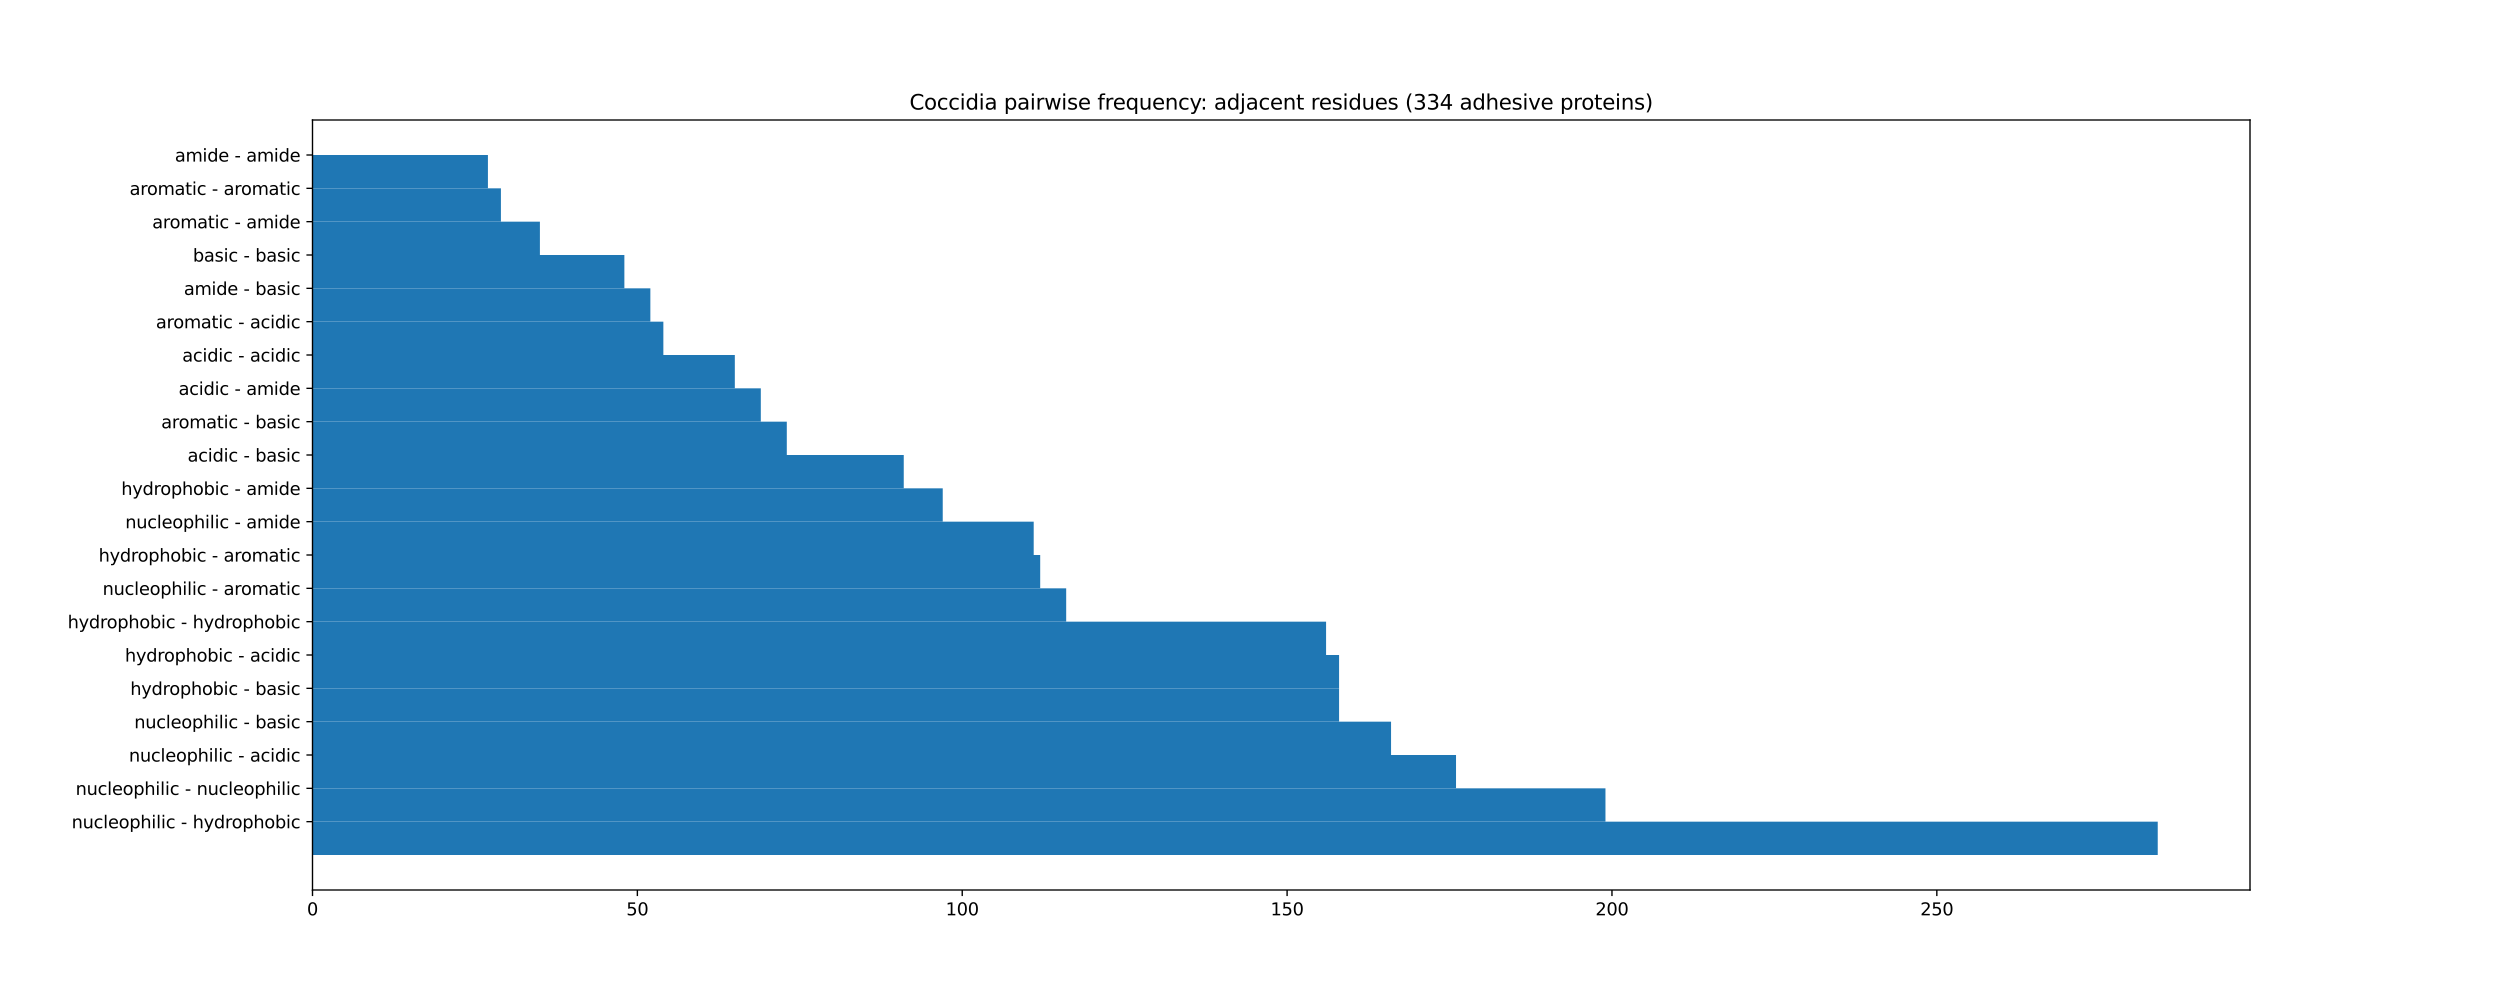 <?xml version="1.0" encoding="utf-8" standalone="no"?>
<!DOCTYPE svg PUBLIC "-//W3C//DTD SVG 1.1//EN"
  "http://www.w3.org/Graphics/SVG/1.1/DTD/svg11.dtd">
<svg height="576pt" version="1.1" viewBox="0 0 1440 576" width="1440pt" xmlns="http://www.w3.org/2000/svg" xmlns:xlink="http://www.w3.org/1999/xlink">
 <defs>
  <style type="text/css">*{stroke-linecap:butt;stroke-linejoin:round;}</style>
 </defs>
 <g id="figure_1">
  <g id="patch_1">
   <path d="M 0 576 
L 1440 576 
L 1440 0 
L 0 0 
z
" style="fill:#ffffff;"/>
  </g>
  <g id="axes_1">
   <g id="patch_2">
    <path d="M 180 512.64 
L 1296 512.64 
L 1296 69.12 
L 180 69.12 
z
" style="fill:#ffffff;"/>
   </g>
   <g id="patch_3">
    <path clip-path="url(#pcbfbf2464b)" d="M 180 492.48 
L 1242.857 492.48 
L 1242.857 473.28 
L 180 473.28 
z
" style="fill:#1f77b4;"/>
   </g>
   <g id="patch_4">
    <path clip-path="url(#pcbfbf2464b)" d="M 180 473.28 
L 924.748 473.28 
L 924.748 454.08 
L 180 454.08 
z
" style="fill:#1f77b4;"/>
   </g>
   <g id="patch_5">
    <path clip-path="url(#pcbfbf2464b)" d="M 180 454.08 
L 838.672 454.08 
L 838.672 434.88 
L 180 434.88 
z
" style="fill:#1f77b4;"/>
   </g>
   <g id="patch_6">
    <path clip-path="url(#pcbfbf2464b)" d="M 180 434.88 
L 801.247 434.88 
L 801.247 415.68 
L 180 415.68 
z
" style="fill:#1f77b4;"/>
   </g>
   <g id="patch_7">
    <path clip-path="url(#pcbfbf2464b)" d="M 180 415.68 
L 771.308 415.68 
L 771.308 396.48 
L 180 396.48 
z
" style="fill:#1f77b4;"/>
   </g>
   <g id="patch_8">
    <path clip-path="url(#pcbfbf2464b)" d="M 180 396.48 
L 771.308 396.48 
L 771.308 377.28 
L 180 377.28 
z
" style="fill:#1f77b4;"/>
   </g>
   <g id="patch_9">
    <path clip-path="url(#pcbfbf2464b)" d="M 180 377.28 
L 763.823 377.28 
L 763.823 358.08 
L 180 358.08 
z
" style="fill:#1f77b4;"/>
   </g>
   <g id="patch_10">
    <path clip-path="url(#pcbfbf2464b)" d="M 180 358.08 
L 614.125 358.08 
L 614.125 338.88 
L 180 338.88 
z
" style="fill:#1f77b4;"/>
   </g>
   <g id="patch_11">
    <path clip-path="url(#pcbfbf2464b)" d="M 180 338.88 
L 599.155 338.88 
L 599.155 319.68 
L 180 319.68 
z
" style="fill:#1f77b4;"/>
   </g>
   <g id="patch_12">
    <path clip-path="url(#pcbfbf2464b)" d="M 180 319.68 
L 595.412 319.68 
L 595.412 300.48 
L 180 300.48 
z
" style="fill:#1f77b4;"/>
   </g>
   <g id="patch_13">
    <path clip-path="url(#pcbfbf2464b)" d="M 180 300.48 
L 543.018 300.48 
L 543.018 281.28 
L 180 281.28 
z
" style="fill:#1f77b4;"/>
   </g>
   <g id="patch_14">
    <path clip-path="url(#pcbfbf2464b)" d="M 180 281.28 
L 520.563 281.28 
L 520.563 262.08 
L 180 262.08 
z
" style="fill:#1f77b4;"/>
   </g>
   <g id="patch_15">
    <path clip-path="url(#pcbfbf2464b)" d="M 180 262.08 
L 453.199 262.08 
L 453.199 242.88 
L 180 242.88 
z
" style="fill:#1f77b4;"/>
   </g>
   <g id="patch_16">
    <path clip-path="url(#pcbfbf2464b)" d="M 180 242.88 
L 438.229 242.88 
L 438.229 223.68 
L 180 223.68 
z
" style="fill:#1f77b4;"/>
   </g>
   <g id="patch_17">
    <path clip-path="url(#pcbfbf2464b)" d="M 180 223.68 
L 423.26 223.68 
L 423.26 204.48 
L 180 204.48 
z
" style="fill:#1f77b4;"/>
   </g>
   <g id="patch_18">
    <path clip-path="url(#pcbfbf2464b)" d="M 180 204.48 
L 382.093 204.48 
L 382.093 185.28 
L 180 185.28 
z
" style="fill:#1f77b4;"/>
   </g>
   <g id="patch_19">
    <path clip-path="url(#pcbfbf2464b)" d="M 180 185.28 
L 374.608 185.28 
L 374.608 166.08 
L 180 166.08 
z
" style="fill:#1f77b4;"/>
   </g>
   <g id="patch_20">
    <path clip-path="url(#pcbfbf2464b)" d="M 180 166.08 
L 359.638 166.08 
L 359.638 146.88 
L 180 146.88 
z
" style="fill:#1f77b4;"/>
   </g>
   <g id="patch_21">
    <path clip-path="url(#pcbfbf2464b)" d="M 180 146.88 
L 310.986 146.88 
L 310.986 127.68 
L 180 127.68 
z
" style="fill:#1f77b4;"/>
   </g>
   <g id="patch_22">
    <path clip-path="url(#pcbfbf2464b)" d="M 180 127.68 
L 288.531 127.68 
L 288.531 108.48 
L 180 108.48 
z
" style="fill:#1f77b4;"/>
   </g>
   <g id="patch_23">
    <path clip-path="url(#pcbfbf2464b)" d="M 180 108.48 
L 281.046 108.48 
L 281.046 89.28 
L 180 89.28 
z
" style="fill:#1f77b4;"/>
   </g>
   <g id="matplotlib.axis_1">
    <g id="xtick_1">
     <g id="line2d_1">
      <defs>
       <path d="M 0 0 
L 0 3.5 
" id="m4a7e1f456c" style="stroke:#000000;stroke-width:0.8;"/>
      </defs>
      <g>
       <use style="stroke:#000000;stroke-width:0.8;" x="180" xlink:href="#m4a7e1f456c" y="512.64"/>
      </g>
     </g>
     <g id="text_1">
      <!-- 0 -->
      <g transform="translate(176.819 527.238)scale(0.1 -0.1)">
       <defs>
        <path d="M 2034 4250 
Q 1547 4250 1301 3770 
Q 1056 3291 1056 2328 
Q 1056 1369 1301 889 
Q 1547 409 2034 409 
Q 2525 409 2770 889 
Q 3016 1369 3016 2328 
Q 3016 3291 2770 3770 
Q 2525 4250 2034 4250 
z
M 2034 4750 
Q 2819 4750 3233 4129 
Q 3647 3509 3647 2328 
Q 3647 1150 3233 529 
Q 2819 -91 2034 -91 
Q 1250 -91 836 529 
Q 422 1150 422 2328 
Q 422 3509 836 4129 
Q 1250 4750 2034 4750 
z
" id="DejaVuSans-30" transform="scale(0.016)"/>
       </defs>
       <use xlink:href="#DejaVuSans-30"/>
      </g>
     </g>
    </g>
    <g id="xtick_2">
     <g id="line2d_2">
      <g>
       <use style="stroke:#000000;stroke-width:0.8;" x="367.123" xlink:href="#m4a7e1f456c" y="512.64"/>
      </g>
     </g>
     <g id="text_2">
      <!-- 50 -->
      <g transform="translate(360.76 527.238)scale(0.1 -0.1)">
       <defs>
        <path d="M 691 4666 
L 3169 4666 
L 3169 4134 
L 1269 4134 
L 1269 2991 
Q 1406 3038 1543 3061 
Q 1681 3084 1819 3084 
Q 2600 3084 3056 2656 
Q 3513 2228 3513 1497 
Q 3513 744 3044 326 
Q 2575 -91 1722 -91 
Q 1428 -91 1123 -41 
Q 819 9 494 109 
L 494 744 
Q 775 591 1075 516 
Q 1375 441 1709 441 
Q 2250 441 2565 725 
Q 2881 1009 2881 1497 
Q 2881 1984 2565 2268 
Q 2250 2553 1709 2553 
Q 1456 2553 1204 2497 
Q 953 2441 691 2322 
L 691 4666 
z
" id="DejaVuSans-35" transform="scale(0.016)"/>
       </defs>
       <use xlink:href="#DejaVuSans-35"/>
       <use x="63.623" xlink:href="#DejaVuSans-30"/>
      </g>
     </g>
    </g>
    <g id="xtick_3">
     <g id="line2d_3">
      <g>
       <use style="stroke:#000000;stroke-width:0.8;" x="554.245" xlink:href="#m4a7e1f456c" y="512.64"/>
      </g>
     </g>
     <g id="text_3">
      <!-- 100 -->
      <g transform="translate(544.702 527.238)scale(0.1 -0.1)">
       <defs>
        <path d="M 794 531 
L 1825 531 
L 1825 4091 
L 703 3866 
L 703 4441 
L 1819 4666 
L 2450 4666 
L 2450 531 
L 3481 531 
L 3481 0 
L 794 0 
L 794 531 
z
" id="DejaVuSans-31" transform="scale(0.016)"/>
       </defs>
       <use xlink:href="#DejaVuSans-31"/>
       <use x="63.623" xlink:href="#DejaVuSans-30"/>
       <use x="127.246" xlink:href="#DejaVuSans-30"/>
      </g>
     </g>
    </g>
    <g id="xtick_4">
     <g id="line2d_4">
      <g>
       <use style="stroke:#000000;stroke-width:0.8;" x="741.368" xlink:href="#m4a7e1f456c" y="512.64"/>
      </g>
     </g>
     <g id="text_4">
      <!-- 150 -->
      <g transform="translate(731.824 527.238)scale(0.1 -0.1)">
       <use xlink:href="#DejaVuSans-31"/>
       <use x="63.623" xlink:href="#DejaVuSans-35"/>
       <use x="127.246" xlink:href="#DejaVuSans-30"/>
      </g>
     </g>
    </g>
    <g id="xtick_5">
     <g id="line2d_5">
      <g>
       <use style="stroke:#000000;stroke-width:0.8;" x="928.491" xlink:href="#m4a7e1f456c" y="512.64"/>
      </g>
     </g>
     <g id="text_5">
      <!-- 200 -->
      <g transform="translate(918.947 527.238)scale(0.1 -0.1)">
       <defs>
        <path d="M 1228 531 
L 3431 531 
L 3431 0 
L 469 0 
L 469 531 
Q 828 903 1448 1529 
Q 2069 2156 2228 2338 
Q 2531 2678 2651 2914 
Q 2772 3150 2772 3378 
Q 2772 3750 2511 3984 
Q 2250 4219 1831 4219 
Q 1534 4219 1204 4116 
Q 875 4013 500 3803 
L 500 4441 
Q 881 4594 1212 4672 
Q 1544 4750 1819 4750 
Q 2544 4750 2975 4387 
Q 3406 4025 3406 3419 
Q 3406 3131 3298 2873 
Q 3191 2616 2906 2266 
Q 2828 2175 2409 1742 
Q 1991 1309 1228 531 
z
" id="DejaVuSans-32" transform="scale(0.016)"/>
       </defs>
       <use xlink:href="#DejaVuSans-32"/>
       <use x="63.623" xlink:href="#DejaVuSans-30"/>
       <use x="127.246" xlink:href="#DejaVuSans-30"/>
      </g>
     </g>
    </g>
    <g id="xtick_6">
     <g id="line2d_6">
      <g>
       <use style="stroke:#000000;stroke-width:0.8;" x="1115.614" xlink:href="#m4a7e1f456c" y="512.64"/>
      </g>
     </g>
     <g id="text_6">
      <!-- 250 -->
      <g transform="translate(1106.07 527.238)scale(0.1 -0.1)">
       <use xlink:href="#DejaVuSans-32"/>
       <use x="63.623" xlink:href="#DejaVuSans-35"/>
       <use x="127.246" xlink:href="#DejaVuSans-30"/>
      </g>
     </g>
    </g>
   </g>
   <g id="matplotlib.axis_2">
    <g id="ytick_1">
     <g id="line2d_7">
      <defs>
       <path d="M 0 0 
L -3.5 0 
" id="m25eee8b037" style="stroke:#000000;stroke-width:0.8;"/>
      </defs>
      <g>
       <use style="stroke:#000000;stroke-width:0.8;" x="180" xlink:href="#m25eee8b037" y="473.28"/>
      </g>
     </g>
     <g id="text_7">
      <!-- nucleophilic - hydrophobic -->
      <g transform="translate(41.255 477.079)scale(0.1 -0.1)">
       <defs>
        <path d="M 3513 2113 
L 3513 0 
L 2938 0 
L 2938 2094 
Q 2938 2591 2744 2837 
Q 2550 3084 2163 3084 
Q 1697 3084 1428 2787 
Q 1159 2491 1159 1978 
L 1159 0 
L 581 0 
L 581 3500 
L 1159 3500 
L 1159 2956 
Q 1366 3272 1645 3428 
Q 1925 3584 2291 3584 
Q 2894 3584 3203 3211 
Q 3513 2838 3513 2113 
z
" id="DejaVuSans-6e" transform="scale(0.016)"/>
        <path d="M 544 1381 
L 544 3500 
L 1119 3500 
L 1119 1403 
Q 1119 906 1312 657 
Q 1506 409 1894 409 
Q 2359 409 2629 706 
Q 2900 1003 2900 1516 
L 2900 3500 
L 3475 3500 
L 3475 0 
L 2900 0 
L 2900 538 
Q 2691 219 2414 64 
Q 2138 -91 1772 -91 
Q 1169 -91 856 284 
Q 544 659 544 1381 
z
M 1991 3584 
L 1991 3584 
z
" id="DejaVuSans-75" transform="scale(0.016)"/>
        <path d="M 3122 3366 
L 3122 2828 
Q 2878 2963 2633 3030 
Q 2388 3097 2138 3097 
Q 1578 3097 1268 2742 
Q 959 2388 959 1747 
Q 959 1106 1268 751 
Q 1578 397 2138 397 
Q 2388 397 2633 464 
Q 2878 531 3122 666 
L 3122 134 
Q 2881 22 2623 -34 
Q 2366 -91 2075 -91 
Q 1284 -91 818 406 
Q 353 903 353 1747 
Q 353 2603 823 3093 
Q 1294 3584 2113 3584 
Q 2378 3584 2631 3529 
Q 2884 3475 3122 3366 
z
" id="DejaVuSans-63" transform="scale(0.016)"/>
        <path d="M 603 4863 
L 1178 4863 
L 1178 0 
L 603 0 
L 603 4863 
z
" id="DejaVuSans-6c" transform="scale(0.016)"/>
        <path d="M 3597 1894 
L 3597 1613 
L 953 1613 
Q 991 1019 1311 708 
Q 1631 397 2203 397 
Q 2534 397 2845 478 
Q 3156 559 3463 722 
L 3463 178 
Q 3153 47 2828 -22 
Q 2503 -91 2169 -91 
Q 1331 -91 842 396 
Q 353 884 353 1716 
Q 353 2575 817 3079 
Q 1281 3584 2069 3584 
Q 2775 3584 3186 3129 
Q 3597 2675 3597 1894 
z
M 3022 2063 
Q 3016 2534 2758 2815 
Q 2500 3097 2075 3097 
Q 1594 3097 1305 2825 
Q 1016 2553 972 2059 
L 3022 2063 
z
" id="DejaVuSans-65" transform="scale(0.016)"/>
        <path d="M 1959 3097 
Q 1497 3097 1228 2736 
Q 959 2375 959 1747 
Q 959 1119 1226 758 
Q 1494 397 1959 397 
Q 2419 397 2687 759 
Q 2956 1122 2956 1747 
Q 2956 2369 2687 2733 
Q 2419 3097 1959 3097 
z
M 1959 3584 
Q 2709 3584 3137 3096 
Q 3566 2609 3566 1747 
Q 3566 888 3137 398 
Q 2709 -91 1959 -91 
Q 1206 -91 779 398 
Q 353 888 353 1747 
Q 353 2609 779 3096 
Q 1206 3584 1959 3584 
z
" id="DejaVuSans-6f" transform="scale(0.016)"/>
        <path d="M 1159 525 
L 1159 -1331 
L 581 -1331 
L 581 3500 
L 1159 3500 
L 1159 2969 
Q 1341 3281 1617 3432 
Q 1894 3584 2278 3584 
Q 2916 3584 3314 3078 
Q 3713 2572 3713 1747 
Q 3713 922 3314 415 
Q 2916 -91 2278 -91 
Q 1894 -91 1617 61 
Q 1341 213 1159 525 
z
M 3116 1747 
Q 3116 2381 2855 2742 
Q 2594 3103 2138 3103 
Q 1681 3103 1420 2742 
Q 1159 2381 1159 1747 
Q 1159 1113 1420 752 
Q 1681 391 2138 391 
Q 2594 391 2855 752 
Q 3116 1113 3116 1747 
z
" id="DejaVuSans-70" transform="scale(0.016)"/>
        <path d="M 3513 2113 
L 3513 0 
L 2938 0 
L 2938 2094 
Q 2938 2591 2744 2837 
Q 2550 3084 2163 3084 
Q 1697 3084 1428 2787 
Q 1159 2491 1159 1978 
L 1159 0 
L 581 0 
L 581 4863 
L 1159 4863 
L 1159 2956 
Q 1366 3272 1645 3428 
Q 1925 3584 2291 3584 
Q 2894 3584 3203 3211 
Q 3513 2838 3513 2113 
z
" id="DejaVuSans-68" transform="scale(0.016)"/>
        <path d="M 603 3500 
L 1178 3500 
L 1178 0 
L 603 0 
L 603 3500 
z
M 603 4863 
L 1178 4863 
L 1178 4134 
L 603 4134 
L 603 4863 
z
" id="DejaVuSans-69" transform="scale(0.016)"/>
        <path id="DejaVuSans-20" transform="scale(0.016)"/>
        <path d="M 313 2009 
L 1997 2009 
L 1997 1497 
L 313 1497 
L 313 2009 
z
" id="DejaVuSans-2d" transform="scale(0.016)"/>
        <path d="M 2059 -325 
Q 1816 -950 1584 -1140 
Q 1353 -1331 966 -1331 
L 506 -1331 
L 506 -850 
L 844 -850 
Q 1081 -850 1212 -737 
Q 1344 -625 1503 -206 
L 1606 56 
L 191 3500 
L 800 3500 
L 1894 763 
L 2988 3500 
L 3597 3500 
L 2059 -325 
z
" id="DejaVuSans-79" transform="scale(0.016)"/>
        <path d="M 2906 2969 
L 2906 4863 
L 3481 4863 
L 3481 0 
L 2906 0 
L 2906 525 
Q 2725 213 2448 61 
Q 2172 -91 1784 -91 
Q 1150 -91 751 415 
Q 353 922 353 1747 
Q 353 2572 751 3078 
Q 1150 3584 1784 3584 
Q 2172 3584 2448 3432 
Q 2725 3281 2906 2969 
z
M 947 1747 
Q 947 1113 1208 752 
Q 1469 391 1925 391 
Q 2381 391 2643 752 
Q 2906 1113 2906 1747 
Q 2906 2381 2643 2742 
Q 2381 3103 1925 3103 
Q 1469 3103 1208 2742 
Q 947 2381 947 1747 
z
" id="DejaVuSans-64" transform="scale(0.016)"/>
        <path d="M 2631 2963 
Q 2534 3019 2420 3045 
Q 2306 3072 2169 3072 
Q 1681 3072 1420 2755 
Q 1159 2438 1159 1844 
L 1159 0 
L 581 0 
L 581 3500 
L 1159 3500 
L 1159 2956 
Q 1341 3275 1631 3429 
Q 1922 3584 2338 3584 
Q 2397 3584 2469 3576 
Q 2541 3569 2628 3553 
L 2631 2963 
z
" id="DejaVuSans-72" transform="scale(0.016)"/>
        <path d="M 3116 1747 
Q 3116 2381 2855 2742 
Q 2594 3103 2138 3103 
Q 1681 3103 1420 2742 
Q 1159 2381 1159 1747 
Q 1159 1113 1420 752 
Q 1681 391 2138 391 
Q 2594 391 2855 752 
Q 3116 1113 3116 1747 
z
M 1159 2969 
Q 1341 3281 1617 3432 
Q 1894 3584 2278 3584 
Q 2916 3584 3314 3078 
Q 3713 2572 3713 1747 
Q 3713 922 3314 415 
Q 2916 -91 2278 -91 
Q 1894 -91 1617 61 
Q 1341 213 1159 525 
L 1159 0 
L 581 0 
L 581 4863 
L 1159 4863 
L 1159 2969 
z
" id="DejaVuSans-62" transform="scale(0.016)"/>
       </defs>
       <use xlink:href="#DejaVuSans-6e"/>
       <use x="63.379" xlink:href="#DejaVuSans-75"/>
       <use x="126.758" xlink:href="#DejaVuSans-63"/>
       <use x="181.738" xlink:href="#DejaVuSans-6c"/>
       <use x="209.521" xlink:href="#DejaVuSans-65"/>
       <use x="271.045" xlink:href="#DejaVuSans-6f"/>
       <use x="332.227" xlink:href="#DejaVuSans-70"/>
       <use x="395.703" xlink:href="#DejaVuSans-68"/>
       <use x="459.082" xlink:href="#DejaVuSans-69"/>
       <use x="486.865" xlink:href="#DejaVuSans-6c"/>
       <use x="514.648" xlink:href="#DejaVuSans-69"/>
       <use x="542.432" xlink:href="#DejaVuSans-63"/>
       <use x="597.412" xlink:href="#DejaVuSans-20"/>
       <use x="629.199" xlink:href="#DejaVuSans-2d"/>
       <use x="665.283" xlink:href="#DejaVuSans-20"/>
       <use x="697.07" xlink:href="#DejaVuSans-68"/>
       <use x="760.449" xlink:href="#DejaVuSans-79"/>
       <use x="819.629" xlink:href="#DejaVuSans-64"/>
       <use x="883.105" xlink:href="#DejaVuSans-72"/>
       <use x="921.969" xlink:href="#DejaVuSans-6f"/>
       <use x="983.15" xlink:href="#DejaVuSans-70"/>
       <use x="1046.627" xlink:href="#DejaVuSans-68"/>
       <use x="1110.006" xlink:href="#DejaVuSans-6f"/>
       <use x="1171.188" xlink:href="#DejaVuSans-62"/>
       <use x="1234.664" xlink:href="#DejaVuSans-69"/>
       <use x="1262.447" xlink:href="#DejaVuSans-63"/>
      </g>
     </g>
    </g>
    <g id="ytick_2">
     <g id="line2d_8">
      <g>
       <use style="stroke:#000000;stroke-width:0.8;" x="180" xlink:href="#m25eee8b037" y="454.08"/>
      </g>
     </g>
     <g id="text_8">
      <!-- nucleophilic - nucleophilic -->
      <g transform="translate(43.552 457.879)scale(0.1 -0.1)">
       <use xlink:href="#DejaVuSans-6e"/>
       <use x="63.379" xlink:href="#DejaVuSans-75"/>
       <use x="126.758" xlink:href="#DejaVuSans-63"/>
       <use x="181.738" xlink:href="#DejaVuSans-6c"/>
       <use x="209.521" xlink:href="#DejaVuSans-65"/>
       <use x="271.045" xlink:href="#DejaVuSans-6f"/>
       <use x="332.227" xlink:href="#DejaVuSans-70"/>
       <use x="395.703" xlink:href="#DejaVuSans-68"/>
       <use x="459.082" xlink:href="#DejaVuSans-69"/>
       <use x="486.865" xlink:href="#DejaVuSans-6c"/>
       <use x="514.648" xlink:href="#DejaVuSans-69"/>
       <use x="542.432" xlink:href="#DejaVuSans-63"/>
       <use x="597.412" xlink:href="#DejaVuSans-20"/>
       <use x="629.199" xlink:href="#DejaVuSans-2d"/>
       <use x="665.283" xlink:href="#DejaVuSans-20"/>
       <use x="697.07" xlink:href="#DejaVuSans-6e"/>
       <use x="760.449" xlink:href="#DejaVuSans-75"/>
       <use x="823.828" xlink:href="#DejaVuSans-63"/>
       <use x="878.809" xlink:href="#DejaVuSans-6c"/>
       <use x="906.592" xlink:href="#DejaVuSans-65"/>
       <use x="968.115" xlink:href="#DejaVuSans-6f"/>
       <use x="1029.297" xlink:href="#DejaVuSans-70"/>
       <use x="1092.773" xlink:href="#DejaVuSans-68"/>
       <use x="1156.152" xlink:href="#DejaVuSans-69"/>
       <use x="1183.936" xlink:href="#DejaVuSans-6c"/>
       <use x="1211.719" xlink:href="#DejaVuSans-69"/>
       <use x="1239.502" xlink:href="#DejaVuSans-63"/>
      </g>
     </g>
    </g>
    <g id="ytick_3">
     <g id="line2d_9">
      <g>
       <use style="stroke:#000000;stroke-width:0.8;" x="180" xlink:href="#m25eee8b037" y="434.88"/>
      </g>
     </g>
     <g id="text_9">
      <!-- nucleophilic - acidic -->
      <g transform="translate(74.264 438.679)scale(0.1 -0.1)">
       <defs>
        <path d="M 2194 1759 
Q 1497 1759 1228 1600 
Q 959 1441 959 1056 
Q 959 750 1161 570 
Q 1363 391 1709 391 
Q 2188 391 2477 730 
Q 2766 1069 2766 1631 
L 2766 1759 
L 2194 1759 
z
M 3341 1997 
L 3341 0 
L 2766 0 
L 2766 531 
Q 2569 213 2275 61 
Q 1981 -91 1556 -91 
Q 1019 -91 701 211 
Q 384 513 384 1019 
Q 384 1609 779 1909 
Q 1175 2209 1959 2209 
L 2766 2209 
L 2766 2266 
Q 2766 2663 2505 2880 
Q 2244 3097 1772 3097 
Q 1472 3097 1187 3025 
Q 903 2953 641 2809 
L 641 3341 
Q 956 3463 1253 3523 
Q 1550 3584 1831 3584 
Q 2591 3584 2966 3190 
Q 3341 2797 3341 1997 
z
" id="DejaVuSans-61" transform="scale(0.016)"/>
       </defs>
       <use xlink:href="#DejaVuSans-6e"/>
       <use x="63.379" xlink:href="#DejaVuSans-75"/>
       <use x="126.758" xlink:href="#DejaVuSans-63"/>
       <use x="181.738" xlink:href="#DejaVuSans-6c"/>
       <use x="209.521" xlink:href="#DejaVuSans-65"/>
       <use x="271.045" xlink:href="#DejaVuSans-6f"/>
       <use x="332.227" xlink:href="#DejaVuSans-70"/>
       <use x="395.703" xlink:href="#DejaVuSans-68"/>
       <use x="459.082" xlink:href="#DejaVuSans-69"/>
       <use x="486.865" xlink:href="#DejaVuSans-6c"/>
       <use x="514.648" xlink:href="#DejaVuSans-69"/>
       <use x="542.432" xlink:href="#DejaVuSans-63"/>
       <use x="597.412" xlink:href="#DejaVuSans-20"/>
       <use x="629.199" xlink:href="#DejaVuSans-2d"/>
       <use x="665.283" xlink:href="#DejaVuSans-20"/>
       <use x="697.07" xlink:href="#DejaVuSans-61"/>
       <use x="758.35" xlink:href="#DejaVuSans-63"/>
       <use x="813.33" xlink:href="#DejaVuSans-69"/>
       <use x="841.113" xlink:href="#DejaVuSans-64"/>
       <use x="904.59" xlink:href="#DejaVuSans-69"/>
       <use x="932.373" xlink:href="#DejaVuSans-63"/>
      </g>
     </g>
    </g>
    <g id="ytick_4">
     <g id="line2d_10">
      <g>
       <use style="stroke:#000000;stroke-width:0.8;" x="180" xlink:href="#m25eee8b037" y="415.68"/>
      </g>
     </g>
     <g id="text_10">
      <!-- nucleophilic - basic -->
      <g transform="translate(77.331 419.479)scale(0.1 -0.1)">
       <defs>
        <path d="M 2834 3397 
L 2834 2853 
Q 2591 2978 2328 3040 
Q 2066 3103 1784 3103 
Q 1356 3103 1142 2972 
Q 928 2841 928 2578 
Q 928 2378 1081 2264 
Q 1234 2150 1697 2047 
L 1894 2003 
Q 2506 1872 2764 1633 
Q 3022 1394 3022 966 
Q 3022 478 2636 193 
Q 2250 -91 1575 -91 
Q 1294 -91 989 -36 
Q 684 19 347 128 
L 347 722 
Q 666 556 975 473 
Q 1284 391 1588 391 
Q 1994 391 2212 530 
Q 2431 669 2431 922 
Q 2431 1156 2273 1281 
Q 2116 1406 1581 1522 
L 1381 1569 
Q 847 1681 609 1914 
Q 372 2147 372 2553 
Q 372 3047 722 3315 
Q 1072 3584 1716 3584 
Q 2034 3584 2315 3537 
Q 2597 3491 2834 3397 
z
" id="DejaVuSans-73" transform="scale(0.016)"/>
       </defs>
       <use xlink:href="#DejaVuSans-6e"/>
       <use x="63.379" xlink:href="#DejaVuSans-75"/>
       <use x="126.758" xlink:href="#DejaVuSans-63"/>
       <use x="181.738" xlink:href="#DejaVuSans-6c"/>
       <use x="209.521" xlink:href="#DejaVuSans-65"/>
       <use x="271.045" xlink:href="#DejaVuSans-6f"/>
       <use x="332.227" xlink:href="#DejaVuSans-70"/>
       <use x="395.703" xlink:href="#DejaVuSans-68"/>
       <use x="459.082" xlink:href="#DejaVuSans-69"/>
       <use x="486.865" xlink:href="#DejaVuSans-6c"/>
       <use x="514.648" xlink:href="#DejaVuSans-69"/>
       <use x="542.432" xlink:href="#DejaVuSans-63"/>
       <use x="597.412" xlink:href="#DejaVuSans-20"/>
       <use x="629.199" xlink:href="#DejaVuSans-2d"/>
       <use x="665.283" xlink:href="#DejaVuSans-20"/>
       <use x="697.07" xlink:href="#DejaVuSans-62"/>
       <use x="760.547" xlink:href="#DejaVuSans-61"/>
       <use x="821.826" xlink:href="#DejaVuSans-73"/>
       <use x="873.926" xlink:href="#DejaVuSans-69"/>
       <use x="901.709" xlink:href="#DejaVuSans-63"/>
      </g>
     </g>
    </g>
    <g id="ytick_5">
     <g id="line2d_11">
      <g>
       <use style="stroke:#000000;stroke-width:0.8;" x="180" xlink:href="#m25eee8b037" y="396.48"/>
      </g>
     </g>
     <g id="text_11">
      <!-- hydrophobic - basic -->
      <g transform="translate(75.034 400.279)scale(0.1 -0.1)">
       <use xlink:href="#DejaVuSans-68"/>
       <use x="63.379" xlink:href="#DejaVuSans-79"/>
       <use x="122.559" xlink:href="#DejaVuSans-64"/>
       <use x="186.035" xlink:href="#DejaVuSans-72"/>
       <use x="224.898" xlink:href="#DejaVuSans-6f"/>
       <use x="286.08" xlink:href="#DejaVuSans-70"/>
       <use x="349.557" xlink:href="#DejaVuSans-68"/>
       <use x="412.936" xlink:href="#DejaVuSans-6f"/>
       <use x="474.117" xlink:href="#DejaVuSans-62"/>
       <use x="537.594" xlink:href="#DejaVuSans-69"/>
       <use x="565.377" xlink:href="#DejaVuSans-63"/>
       <use x="620.357" xlink:href="#DejaVuSans-20"/>
       <use x="652.145" xlink:href="#DejaVuSans-2d"/>
       <use x="688.229" xlink:href="#DejaVuSans-20"/>
       <use x="720.016" xlink:href="#DejaVuSans-62"/>
       <use x="783.492" xlink:href="#DejaVuSans-61"/>
       <use x="844.771" xlink:href="#DejaVuSans-73"/>
       <use x="896.871" xlink:href="#DejaVuSans-69"/>
       <use x="924.654" xlink:href="#DejaVuSans-63"/>
      </g>
     </g>
    </g>
    <g id="ytick_6">
     <g id="line2d_12">
      <g>
       <use style="stroke:#000000;stroke-width:0.8;" x="180" xlink:href="#m25eee8b037" y="377.28"/>
      </g>
     </g>
     <g id="text_12">
      <!-- hydrophobic - acidic -->
      <g transform="translate(71.967 381.079)scale(0.1 -0.1)">
       <use xlink:href="#DejaVuSans-68"/>
       <use x="63.379" xlink:href="#DejaVuSans-79"/>
       <use x="122.559" xlink:href="#DejaVuSans-64"/>
       <use x="186.035" xlink:href="#DejaVuSans-72"/>
       <use x="224.898" xlink:href="#DejaVuSans-6f"/>
       <use x="286.08" xlink:href="#DejaVuSans-70"/>
       <use x="349.557" xlink:href="#DejaVuSans-68"/>
       <use x="412.936" xlink:href="#DejaVuSans-6f"/>
       <use x="474.117" xlink:href="#DejaVuSans-62"/>
       <use x="537.594" xlink:href="#DejaVuSans-69"/>
       <use x="565.377" xlink:href="#DejaVuSans-63"/>
       <use x="620.357" xlink:href="#DejaVuSans-20"/>
       <use x="652.145" xlink:href="#DejaVuSans-2d"/>
       <use x="688.229" xlink:href="#DejaVuSans-20"/>
       <use x="720.016" xlink:href="#DejaVuSans-61"/>
       <use x="781.295" xlink:href="#DejaVuSans-63"/>
       <use x="836.275" xlink:href="#DejaVuSans-69"/>
       <use x="864.059" xlink:href="#DejaVuSans-64"/>
       <use x="927.535" xlink:href="#DejaVuSans-69"/>
       <use x="955.318" xlink:href="#DejaVuSans-63"/>
      </g>
     </g>
    </g>
    <g id="ytick_7">
     <g id="line2d_13">
      <g>
       <use style="stroke:#000000;stroke-width:0.8;" x="180" xlink:href="#m25eee8b037" y="358.08"/>
      </g>
     </g>
     <g id="text_13">
      <!-- hydrophobic - hydrophobic -->
      <g transform="translate(38.958 361.879)scale(0.1 -0.1)">
       <use xlink:href="#DejaVuSans-68"/>
       <use x="63.379" xlink:href="#DejaVuSans-79"/>
       <use x="122.559" xlink:href="#DejaVuSans-64"/>
       <use x="186.035" xlink:href="#DejaVuSans-72"/>
       <use x="224.898" xlink:href="#DejaVuSans-6f"/>
       <use x="286.08" xlink:href="#DejaVuSans-70"/>
       <use x="349.557" xlink:href="#DejaVuSans-68"/>
       <use x="412.936" xlink:href="#DejaVuSans-6f"/>
       <use x="474.117" xlink:href="#DejaVuSans-62"/>
       <use x="537.594" xlink:href="#DejaVuSans-69"/>
       <use x="565.377" xlink:href="#DejaVuSans-63"/>
       <use x="620.357" xlink:href="#DejaVuSans-20"/>
       <use x="652.145" xlink:href="#DejaVuSans-2d"/>
       <use x="688.229" xlink:href="#DejaVuSans-20"/>
       <use x="720.016" xlink:href="#DejaVuSans-68"/>
       <use x="783.395" xlink:href="#DejaVuSans-79"/>
       <use x="842.574" xlink:href="#DejaVuSans-64"/>
       <use x="906.051" xlink:href="#DejaVuSans-72"/>
       <use x="944.914" xlink:href="#DejaVuSans-6f"/>
       <use x="1006.096" xlink:href="#DejaVuSans-70"/>
       <use x="1069.572" xlink:href="#DejaVuSans-68"/>
       <use x="1132.951" xlink:href="#DejaVuSans-6f"/>
       <use x="1194.133" xlink:href="#DejaVuSans-62"/>
       <use x="1257.609" xlink:href="#DejaVuSans-69"/>
       <use x="1285.393" xlink:href="#DejaVuSans-63"/>
      </g>
     </g>
    </g>
    <g id="ytick_8">
     <g id="line2d_14">
      <g>
       <use style="stroke:#000000;stroke-width:0.8;" x="180" xlink:href="#m25eee8b037" y="338.88"/>
      </g>
     </g>
     <g id="text_14">
      <!-- nucleophilic - aromatic -->
      <g transform="translate(59.095 342.679)scale(0.1 -0.1)">
       <defs>
        <path d="M 3328 2828 
Q 3544 3216 3844 3400 
Q 4144 3584 4550 3584 
Q 5097 3584 5394 3201 
Q 5691 2819 5691 2113 
L 5691 0 
L 5113 0 
L 5113 2094 
Q 5113 2597 4934 2840 
Q 4756 3084 4391 3084 
Q 3944 3084 3684 2787 
Q 3425 2491 3425 1978 
L 3425 0 
L 2847 0 
L 2847 2094 
Q 2847 2600 2669 2842 
Q 2491 3084 2119 3084 
Q 1678 3084 1418 2786 
Q 1159 2488 1159 1978 
L 1159 0 
L 581 0 
L 581 3500 
L 1159 3500 
L 1159 2956 
Q 1356 3278 1631 3431 
Q 1906 3584 2284 3584 
Q 2666 3584 2933 3390 
Q 3200 3197 3328 2828 
z
" id="DejaVuSans-6d" transform="scale(0.016)"/>
        <path d="M 1172 4494 
L 1172 3500 
L 2356 3500 
L 2356 3053 
L 1172 3053 
L 1172 1153 
Q 1172 725 1289 603 
Q 1406 481 1766 481 
L 2356 481 
L 2356 0 
L 1766 0 
Q 1100 0 847 248 
Q 594 497 594 1153 
L 594 3053 
L 172 3053 
L 172 3500 
L 594 3500 
L 594 4494 
L 1172 4494 
z
" id="DejaVuSans-74" transform="scale(0.016)"/>
       </defs>
       <use xlink:href="#DejaVuSans-6e"/>
       <use x="63.379" xlink:href="#DejaVuSans-75"/>
       <use x="126.758" xlink:href="#DejaVuSans-63"/>
       <use x="181.738" xlink:href="#DejaVuSans-6c"/>
       <use x="209.521" xlink:href="#DejaVuSans-65"/>
       <use x="271.045" xlink:href="#DejaVuSans-6f"/>
       <use x="332.227" xlink:href="#DejaVuSans-70"/>
       <use x="395.703" xlink:href="#DejaVuSans-68"/>
       <use x="459.082" xlink:href="#DejaVuSans-69"/>
       <use x="486.865" xlink:href="#DejaVuSans-6c"/>
       <use x="514.648" xlink:href="#DejaVuSans-69"/>
       <use x="542.432" xlink:href="#DejaVuSans-63"/>
       <use x="597.412" xlink:href="#DejaVuSans-20"/>
       <use x="629.199" xlink:href="#DejaVuSans-2d"/>
       <use x="665.283" xlink:href="#DejaVuSans-20"/>
       <use x="697.07" xlink:href="#DejaVuSans-61"/>
       <use x="758.35" xlink:href="#DejaVuSans-72"/>
       <use x="797.213" xlink:href="#DejaVuSans-6f"/>
       <use x="858.395" xlink:href="#DejaVuSans-6d"/>
       <use x="955.807" xlink:href="#DejaVuSans-61"/>
       <use x="1017.086" xlink:href="#DejaVuSans-74"/>
       <use x="1056.295" xlink:href="#DejaVuSans-69"/>
       <use x="1084.078" xlink:href="#DejaVuSans-63"/>
      </g>
     </g>
    </g>
    <g id="ytick_9">
     <g id="line2d_15">
      <g>
       <use style="stroke:#000000;stroke-width:0.8;" x="180" xlink:href="#m25eee8b037" y="319.68"/>
      </g>
     </g>
     <g id="text_15">
      <!-- hydrophobic - aromatic -->
      <g transform="translate(56.798 323.479)scale(0.1 -0.1)">
       <use xlink:href="#DejaVuSans-68"/>
       <use x="63.379" xlink:href="#DejaVuSans-79"/>
       <use x="122.559" xlink:href="#DejaVuSans-64"/>
       <use x="186.035" xlink:href="#DejaVuSans-72"/>
       <use x="224.898" xlink:href="#DejaVuSans-6f"/>
       <use x="286.08" xlink:href="#DejaVuSans-70"/>
       <use x="349.557" xlink:href="#DejaVuSans-68"/>
       <use x="412.936" xlink:href="#DejaVuSans-6f"/>
       <use x="474.117" xlink:href="#DejaVuSans-62"/>
       <use x="537.594" xlink:href="#DejaVuSans-69"/>
       <use x="565.377" xlink:href="#DejaVuSans-63"/>
       <use x="620.357" xlink:href="#DejaVuSans-20"/>
       <use x="652.145" xlink:href="#DejaVuSans-2d"/>
       <use x="688.229" xlink:href="#DejaVuSans-20"/>
       <use x="720.016" xlink:href="#DejaVuSans-61"/>
       <use x="781.295" xlink:href="#DejaVuSans-72"/>
       <use x="820.158" xlink:href="#DejaVuSans-6f"/>
       <use x="881.34" xlink:href="#DejaVuSans-6d"/>
       <use x="978.752" xlink:href="#DejaVuSans-61"/>
       <use x="1040.031" xlink:href="#DejaVuSans-74"/>
       <use x="1079.24" xlink:href="#DejaVuSans-69"/>
       <use x="1107.023" xlink:href="#DejaVuSans-63"/>
      </g>
     </g>
    </g>
    <g id="ytick_10">
     <g id="line2d_16">
      <g>
       <use style="stroke:#000000;stroke-width:0.8;" x="180" xlink:href="#m25eee8b037" y="300.48"/>
      </g>
     </g>
     <g id="text_16">
      <!-- nucleophilic - amide -->
      <g transform="translate(72.145 304.279)scale(0.1 -0.1)">
       <use xlink:href="#DejaVuSans-6e"/>
       <use x="63.379" xlink:href="#DejaVuSans-75"/>
       <use x="126.758" xlink:href="#DejaVuSans-63"/>
       <use x="181.738" xlink:href="#DejaVuSans-6c"/>
       <use x="209.521" xlink:href="#DejaVuSans-65"/>
       <use x="271.045" xlink:href="#DejaVuSans-6f"/>
       <use x="332.227" xlink:href="#DejaVuSans-70"/>
       <use x="395.703" xlink:href="#DejaVuSans-68"/>
       <use x="459.082" xlink:href="#DejaVuSans-69"/>
       <use x="486.865" xlink:href="#DejaVuSans-6c"/>
       <use x="514.648" xlink:href="#DejaVuSans-69"/>
       <use x="542.432" xlink:href="#DejaVuSans-63"/>
       <use x="597.412" xlink:href="#DejaVuSans-20"/>
       <use x="629.199" xlink:href="#DejaVuSans-2d"/>
       <use x="665.283" xlink:href="#DejaVuSans-20"/>
       <use x="697.07" xlink:href="#DejaVuSans-61"/>
       <use x="758.35" xlink:href="#DejaVuSans-6d"/>
       <use x="855.762" xlink:href="#DejaVuSans-69"/>
       <use x="883.545" xlink:href="#DejaVuSans-64"/>
       <use x="947.021" xlink:href="#DejaVuSans-65"/>
      </g>
     </g>
    </g>
    <g id="ytick_11">
     <g id="line2d_17">
      <g>
       <use style="stroke:#000000;stroke-width:0.8;" x="180" xlink:href="#m25eee8b037" y="281.28"/>
      </g>
     </g>
     <g id="text_17">
      <!-- hydrophobic - amide -->
      <g transform="translate(69.848 285.079)scale(0.1 -0.1)">
       <use xlink:href="#DejaVuSans-68"/>
       <use x="63.379" xlink:href="#DejaVuSans-79"/>
       <use x="122.559" xlink:href="#DejaVuSans-64"/>
       <use x="186.035" xlink:href="#DejaVuSans-72"/>
       <use x="224.898" xlink:href="#DejaVuSans-6f"/>
       <use x="286.08" xlink:href="#DejaVuSans-70"/>
       <use x="349.557" xlink:href="#DejaVuSans-68"/>
       <use x="412.936" xlink:href="#DejaVuSans-6f"/>
       <use x="474.117" xlink:href="#DejaVuSans-62"/>
       <use x="537.594" xlink:href="#DejaVuSans-69"/>
       <use x="565.377" xlink:href="#DejaVuSans-63"/>
       <use x="620.357" xlink:href="#DejaVuSans-20"/>
       <use x="652.145" xlink:href="#DejaVuSans-2d"/>
       <use x="688.229" xlink:href="#DejaVuSans-20"/>
       <use x="720.016" xlink:href="#DejaVuSans-61"/>
       <use x="781.295" xlink:href="#DejaVuSans-6d"/>
       <use x="878.707" xlink:href="#DejaVuSans-69"/>
       <use x="906.49" xlink:href="#DejaVuSans-64"/>
       <use x="969.967" xlink:href="#DejaVuSans-65"/>
      </g>
     </g>
    </g>
    <g id="ytick_12">
     <g id="line2d_18">
      <g>
       <use style="stroke:#000000;stroke-width:0.8;" x="180" xlink:href="#m25eee8b037" y="262.08"/>
      </g>
     </g>
     <g id="text_18">
      <!-- acidic - basic -->
      <g transform="translate(108.044 265.879)scale(0.1 -0.1)">
       <use xlink:href="#DejaVuSans-61"/>
       <use x="61.279" xlink:href="#DejaVuSans-63"/>
       <use x="116.26" xlink:href="#DejaVuSans-69"/>
       <use x="144.043" xlink:href="#DejaVuSans-64"/>
       <use x="207.52" xlink:href="#DejaVuSans-69"/>
       <use x="235.303" xlink:href="#DejaVuSans-63"/>
       <use x="290.283" xlink:href="#DejaVuSans-20"/>
       <use x="322.07" xlink:href="#DejaVuSans-2d"/>
       <use x="358.154" xlink:href="#DejaVuSans-20"/>
       <use x="389.941" xlink:href="#DejaVuSans-62"/>
       <use x="453.418" xlink:href="#DejaVuSans-61"/>
       <use x="514.697" xlink:href="#DejaVuSans-73"/>
       <use x="566.797" xlink:href="#DejaVuSans-69"/>
       <use x="594.58" xlink:href="#DejaVuSans-63"/>
      </g>
     </g>
    </g>
    <g id="ytick_13">
     <g id="line2d_19">
      <g>
       <use style="stroke:#000000;stroke-width:0.8;" x="180" xlink:href="#m25eee8b037" y="242.88"/>
      </g>
     </g>
     <g id="text_19">
      <!-- aromatic - basic -->
      <g transform="translate(92.875 246.679)scale(0.1 -0.1)">
       <use xlink:href="#DejaVuSans-61"/>
       <use x="61.279" xlink:href="#DejaVuSans-72"/>
       <use x="100.143" xlink:href="#DejaVuSans-6f"/>
       <use x="161.324" xlink:href="#DejaVuSans-6d"/>
       <use x="258.736" xlink:href="#DejaVuSans-61"/>
       <use x="320.016" xlink:href="#DejaVuSans-74"/>
       <use x="359.225" xlink:href="#DejaVuSans-69"/>
       <use x="387.008" xlink:href="#DejaVuSans-63"/>
       <use x="441.988" xlink:href="#DejaVuSans-20"/>
       <use x="473.775" xlink:href="#DejaVuSans-2d"/>
       <use x="509.859" xlink:href="#DejaVuSans-20"/>
       <use x="541.646" xlink:href="#DejaVuSans-62"/>
       <use x="605.123" xlink:href="#DejaVuSans-61"/>
       <use x="666.402" xlink:href="#DejaVuSans-73"/>
       <use x="718.502" xlink:href="#DejaVuSans-69"/>
       <use x="746.285" xlink:href="#DejaVuSans-63"/>
      </g>
     </g>
    </g>
    <g id="ytick_14">
     <g id="line2d_20">
      <g>
       <use style="stroke:#000000;stroke-width:0.8;" x="180" xlink:href="#m25eee8b037" y="223.68"/>
      </g>
     </g>
     <g id="text_20">
      <!-- acidic - amide -->
      <g transform="translate(102.858 227.479)scale(0.1 -0.1)">
       <use xlink:href="#DejaVuSans-61"/>
       <use x="61.279" xlink:href="#DejaVuSans-63"/>
       <use x="116.26" xlink:href="#DejaVuSans-69"/>
       <use x="144.043" xlink:href="#DejaVuSans-64"/>
       <use x="207.52" xlink:href="#DejaVuSans-69"/>
       <use x="235.303" xlink:href="#DejaVuSans-63"/>
       <use x="290.283" xlink:href="#DejaVuSans-20"/>
       <use x="322.07" xlink:href="#DejaVuSans-2d"/>
       <use x="358.154" xlink:href="#DejaVuSans-20"/>
       <use x="389.941" xlink:href="#DejaVuSans-61"/>
       <use x="451.221" xlink:href="#DejaVuSans-6d"/>
       <use x="548.633" xlink:href="#DejaVuSans-69"/>
       <use x="576.416" xlink:href="#DejaVuSans-64"/>
       <use x="639.893" xlink:href="#DejaVuSans-65"/>
      </g>
     </g>
    </g>
    <g id="ytick_15">
     <g id="line2d_21">
      <g>
       <use style="stroke:#000000;stroke-width:0.8;" x="180" xlink:href="#m25eee8b037" y="204.48"/>
      </g>
     </g>
     <g id="text_21">
      <!-- acidic - acidic -->
      <g transform="translate(104.977 208.279)scale(0.1 -0.1)">
       <use xlink:href="#DejaVuSans-61"/>
       <use x="61.279" xlink:href="#DejaVuSans-63"/>
       <use x="116.26" xlink:href="#DejaVuSans-69"/>
       <use x="144.043" xlink:href="#DejaVuSans-64"/>
       <use x="207.52" xlink:href="#DejaVuSans-69"/>
       <use x="235.303" xlink:href="#DejaVuSans-63"/>
       <use x="290.283" xlink:href="#DejaVuSans-20"/>
       <use x="322.07" xlink:href="#DejaVuSans-2d"/>
       <use x="358.154" xlink:href="#DejaVuSans-20"/>
       <use x="389.941" xlink:href="#DejaVuSans-61"/>
       <use x="451.221" xlink:href="#DejaVuSans-63"/>
       <use x="506.201" xlink:href="#DejaVuSans-69"/>
       <use x="533.984" xlink:href="#DejaVuSans-64"/>
       <use x="597.461" xlink:href="#DejaVuSans-69"/>
       <use x="625.244" xlink:href="#DejaVuSans-63"/>
      </g>
     </g>
    </g>
    <g id="ytick_16">
     <g id="line2d_22">
      <g>
       <use style="stroke:#000000;stroke-width:0.8;" x="180" xlink:href="#m25eee8b037" y="185.28"/>
      </g>
     </g>
     <g id="text_22">
      <!-- aromatic - acidic -->
      <g transform="translate(89.808 189.079)scale(0.1 -0.1)">
       <use xlink:href="#DejaVuSans-61"/>
       <use x="61.279" xlink:href="#DejaVuSans-72"/>
       <use x="100.143" xlink:href="#DejaVuSans-6f"/>
       <use x="161.324" xlink:href="#DejaVuSans-6d"/>
       <use x="258.736" xlink:href="#DejaVuSans-61"/>
       <use x="320.016" xlink:href="#DejaVuSans-74"/>
       <use x="359.225" xlink:href="#DejaVuSans-69"/>
       <use x="387.008" xlink:href="#DejaVuSans-63"/>
       <use x="441.988" xlink:href="#DejaVuSans-20"/>
       <use x="473.775" xlink:href="#DejaVuSans-2d"/>
       <use x="509.859" xlink:href="#DejaVuSans-20"/>
       <use x="541.646" xlink:href="#DejaVuSans-61"/>
       <use x="602.926" xlink:href="#DejaVuSans-63"/>
       <use x="657.906" xlink:href="#DejaVuSans-69"/>
       <use x="685.689" xlink:href="#DejaVuSans-64"/>
       <use x="749.166" xlink:href="#DejaVuSans-69"/>
       <use x="776.949" xlink:href="#DejaVuSans-63"/>
      </g>
     </g>
    </g>
    <g id="ytick_17">
     <g id="line2d_23">
      <g>
       <use style="stroke:#000000;stroke-width:0.8;" x="180" xlink:href="#m25eee8b037" y="166.08"/>
      </g>
     </g>
     <g id="text_23">
      <!-- amide - basic -->
      <g transform="translate(105.925 169.879)scale(0.1 -0.1)">
       <use xlink:href="#DejaVuSans-61"/>
       <use x="61.279" xlink:href="#DejaVuSans-6d"/>
       <use x="158.691" xlink:href="#DejaVuSans-69"/>
       <use x="186.475" xlink:href="#DejaVuSans-64"/>
       <use x="249.951" xlink:href="#DejaVuSans-65"/>
       <use x="311.475" xlink:href="#DejaVuSans-20"/>
       <use x="343.262" xlink:href="#DejaVuSans-2d"/>
       <use x="379.346" xlink:href="#DejaVuSans-20"/>
       <use x="411.133" xlink:href="#DejaVuSans-62"/>
       <use x="474.609" xlink:href="#DejaVuSans-61"/>
       <use x="535.889" xlink:href="#DejaVuSans-73"/>
       <use x="587.988" xlink:href="#DejaVuSans-69"/>
       <use x="615.771" xlink:href="#DejaVuSans-63"/>
      </g>
     </g>
    </g>
    <g id="ytick_18">
     <g id="line2d_24">
      <g>
       <use style="stroke:#000000;stroke-width:0.8;" x="180" xlink:href="#m25eee8b037" y="146.88"/>
      </g>
     </g>
     <g id="text_24">
      <!-- basic - basic -->
      <g transform="translate(111.111 150.679)scale(0.1 -0.1)">
       <use xlink:href="#DejaVuSans-62"/>
       <use x="63.477" xlink:href="#DejaVuSans-61"/>
       <use x="124.756" xlink:href="#DejaVuSans-73"/>
       <use x="176.855" xlink:href="#DejaVuSans-69"/>
       <use x="204.639" xlink:href="#DejaVuSans-63"/>
       <use x="259.619" xlink:href="#DejaVuSans-20"/>
       <use x="291.406" xlink:href="#DejaVuSans-2d"/>
       <use x="327.49" xlink:href="#DejaVuSans-20"/>
       <use x="359.277" xlink:href="#DejaVuSans-62"/>
       <use x="422.754" xlink:href="#DejaVuSans-61"/>
       <use x="484.033" xlink:href="#DejaVuSans-73"/>
       <use x="536.133" xlink:href="#DejaVuSans-69"/>
       <use x="563.916" xlink:href="#DejaVuSans-63"/>
      </g>
     </g>
    </g>
    <g id="ytick_19">
     <g id="line2d_25">
      <g>
       <use style="stroke:#000000;stroke-width:0.8;" x="180" xlink:href="#m25eee8b037" y="127.68"/>
      </g>
     </g>
     <g id="text_25">
      <!-- aromatic - amide -->
      <g transform="translate(87.689 131.479)scale(0.1 -0.1)">
       <use xlink:href="#DejaVuSans-61"/>
       <use x="61.279" xlink:href="#DejaVuSans-72"/>
       <use x="100.143" xlink:href="#DejaVuSans-6f"/>
       <use x="161.324" xlink:href="#DejaVuSans-6d"/>
       <use x="258.736" xlink:href="#DejaVuSans-61"/>
       <use x="320.016" xlink:href="#DejaVuSans-74"/>
       <use x="359.225" xlink:href="#DejaVuSans-69"/>
       <use x="387.008" xlink:href="#DejaVuSans-63"/>
       <use x="441.988" xlink:href="#DejaVuSans-20"/>
       <use x="473.775" xlink:href="#DejaVuSans-2d"/>
       <use x="509.859" xlink:href="#DejaVuSans-20"/>
       <use x="541.646" xlink:href="#DejaVuSans-61"/>
       <use x="602.926" xlink:href="#DejaVuSans-6d"/>
       <use x="700.338" xlink:href="#DejaVuSans-69"/>
       <use x="728.121" xlink:href="#DejaVuSans-64"/>
       <use x="791.598" xlink:href="#DejaVuSans-65"/>
      </g>
     </g>
    </g>
    <g id="ytick_20">
     <g id="line2d_26">
      <g>
       <use style="stroke:#000000;stroke-width:0.8;" x="180" xlink:href="#m25eee8b037" y="108.48"/>
      </g>
     </g>
     <g id="text_26">
      <!-- aromatic - aromatic -->
      <g transform="translate(74.639 112.279)scale(0.1 -0.1)">
       <use xlink:href="#DejaVuSans-61"/>
       <use x="61.279" xlink:href="#DejaVuSans-72"/>
       <use x="100.143" xlink:href="#DejaVuSans-6f"/>
       <use x="161.324" xlink:href="#DejaVuSans-6d"/>
       <use x="258.736" xlink:href="#DejaVuSans-61"/>
       <use x="320.016" xlink:href="#DejaVuSans-74"/>
       <use x="359.225" xlink:href="#DejaVuSans-69"/>
       <use x="387.008" xlink:href="#DejaVuSans-63"/>
       <use x="441.988" xlink:href="#DejaVuSans-20"/>
       <use x="473.775" xlink:href="#DejaVuSans-2d"/>
       <use x="509.859" xlink:href="#DejaVuSans-20"/>
       <use x="541.646" xlink:href="#DejaVuSans-61"/>
       <use x="602.926" xlink:href="#DejaVuSans-72"/>
       <use x="641.789" xlink:href="#DejaVuSans-6f"/>
       <use x="702.971" xlink:href="#DejaVuSans-6d"/>
       <use x="800.383" xlink:href="#DejaVuSans-61"/>
       <use x="861.662" xlink:href="#DejaVuSans-74"/>
       <use x="900.871" xlink:href="#DejaVuSans-69"/>
       <use x="928.654" xlink:href="#DejaVuSans-63"/>
      </g>
     </g>
    </g>
    <g id="ytick_21">
     <g id="line2d_27">
      <g>
       <use style="stroke:#000000;stroke-width:0.8;" x="180" xlink:href="#m25eee8b037" y="89.28"/>
      </g>
     </g>
     <g id="text_27">
      <!-- amide - amide -->
      <g transform="translate(100.739 93.079)scale(0.1 -0.1)">
       <use xlink:href="#DejaVuSans-61"/>
       <use x="61.279" xlink:href="#DejaVuSans-6d"/>
       <use x="158.691" xlink:href="#DejaVuSans-69"/>
       <use x="186.475" xlink:href="#DejaVuSans-64"/>
       <use x="249.951" xlink:href="#DejaVuSans-65"/>
       <use x="311.475" xlink:href="#DejaVuSans-20"/>
       <use x="343.262" xlink:href="#DejaVuSans-2d"/>
       <use x="379.346" xlink:href="#DejaVuSans-20"/>
       <use x="411.133" xlink:href="#DejaVuSans-61"/>
       <use x="472.412" xlink:href="#DejaVuSans-6d"/>
       <use x="569.824" xlink:href="#DejaVuSans-69"/>
       <use x="597.607" xlink:href="#DejaVuSans-64"/>
       <use x="661.084" xlink:href="#DejaVuSans-65"/>
      </g>
     </g>
    </g>
   </g>
   <g id="patch_24">
    <path d="M 180 512.64 
L 180 69.12 
" style="fill:none;stroke:#000000;stroke-linecap:square;stroke-linejoin:miter;stroke-width:0.8;"/>
   </g>
   <g id="patch_25">
    <path d="M 1296 512.64 
L 1296 69.12 
" style="fill:none;stroke:#000000;stroke-linecap:square;stroke-linejoin:miter;stroke-width:0.8;"/>
   </g>
   <g id="patch_26">
    <path d="M 180 512.64 
L 1296 512.64 
" style="fill:none;stroke:#000000;stroke-linecap:square;stroke-linejoin:miter;stroke-width:0.8;"/>
   </g>
   <g id="patch_27">
    <path d="M 180 69.12 
L 1296 69.12 
" style="fill:none;stroke:#000000;stroke-linecap:square;stroke-linejoin:miter;stroke-width:0.8;"/>
   </g>
   <g id="text_28">
    <!-- Coccidia pairwise frequency: adjacent residues (334 adhesive proteins) -->
    <g transform="translate(523.863 63.12)scale(0.12 -0.12)">
     <defs>
      <path d="M 4122 4306 
L 4122 3641 
Q 3803 3938 3442 4084 
Q 3081 4231 2675 4231 
Q 1875 4231 1450 3742 
Q 1025 3253 1025 2328 
Q 1025 1406 1450 917 
Q 1875 428 2675 428 
Q 3081 428 3442 575 
Q 3803 722 4122 1019 
L 4122 359 
Q 3791 134 3420 21 
Q 3050 -91 2638 -91 
Q 1578 -91 968 557 
Q 359 1206 359 2328 
Q 359 3453 968 4101 
Q 1578 4750 2638 4750 
Q 3056 4750 3426 4639 
Q 3797 4528 4122 4306 
z
" id="DejaVuSans-43" transform="scale(0.016)"/>
      <path d="M 269 3500 
L 844 3500 
L 1563 769 
L 2278 3500 
L 2956 3500 
L 3675 769 
L 4391 3500 
L 4966 3500 
L 4050 0 
L 3372 0 
L 2619 2869 
L 1863 0 
L 1184 0 
L 269 3500 
z
" id="DejaVuSans-77" transform="scale(0.016)"/>
      <path d="M 2375 4863 
L 2375 4384 
L 1825 4384 
Q 1516 4384 1395 4259 
Q 1275 4134 1275 3809 
L 1275 3500 
L 2222 3500 
L 2222 3053 
L 1275 3053 
L 1275 0 
L 697 0 
L 697 3053 
L 147 3053 
L 147 3500 
L 697 3500 
L 697 3744 
Q 697 4328 969 4595 
Q 1241 4863 1831 4863 
L 2375 4863 
z
" id="DejaVuSans-66" transform="scale(0.016)"/>
      <path d="M 947 1747 
Q 947 1113 1208 752 
Q 1469 391 1925 391 
Q 2381 391 2643 752 
Q 2906 1113 2906 1747 
Q 2906 2381 2643 2742 
Q 2381 3103 1925 3103 
Q 1469 3103 1208 2742 
Q 947 2381 947 1747 
z
M 2906 525 
Q 2725 213 2448 61 
Q 2172 -91 1784 -91 
Q 1150 -91 751 415 
Q 353 922 353 1747 
Q 353 2572 751 3078 
Q 1150 3584 1784 3584 
Q 2172 3584 2448 3432 
Q 2725 3281 2906 2969 
L 2906 3500 
L 3481 3500 
L 3481 -1331 
L 2906 -1331 
L 2906 525 
z
" id="DejaVuSans-71" transform="scale(0.016)"/>
      <path d="M 750 794 
L 1409 794 
L 1409 0 
L 750 0 
L 750 794 
z
M 750 3309 
L 1409 3309 
L 1409 2516 
L 750 2516 
L 750 3309 
z
" id="DejaVuSans-3a" transform="scale(0.016)"/>
      <path d="M 603 3500 
L 1178 3500 
L 1178 -63 
Q 1178 -731 923 -1031 
Q 669 -1331 103 -1331 
L -116 -1331 
L -116 -844 
L 38 -844 
Q 366 -844 484 -692 
Q 603 -541 603 -63 
L 603 3500 
z
M 603 4863 
L 1178 4863 
L 1178 4134 
L 603 4134 
L 603 4863 
z
" id="DejaVuSans-6a" transform="scale(0.016)"/>
      <path d="M 1984 4856 
Q 1566 4138 1362 3434 
Q 1159 2731 1159 2009 
Q 1159 1288 1364 580 
Q 1569 -128 1984 -844 
L 1484 -844 
Q 1016 -109 783 600 
Q 550 1309 550 2009 
Q 550 2706 781 3412 
Q 1013 4119 1484 4856 
L 1984 4856 
z
" id="DejaVuSans-28" transform="scale(0.016)"/>
      <path d="M 2597 2516 
Q 3050 2419 3304 2112 
Q 3559 1806 3559 1356 
Q 3559 666 3084 287 
Q 2609 -91 1734 -91 
Q 1441 -91 1130 -33 
Q 819 25 488 141 
L 488 750 
Q 750 597 1062 519 
Q 1375 441 1716 441 
Q 2309 441 2620 675 
Q 2931 909 2931 1356 
Q 2931 1769 2642 2001 
Q 2353 2234 1838 2234 
L 1294 2234 
L 1294 2753 
L 1863 2753 
Q 2328 2753 2575 2939 
Q 2822 3125 2822 3475 
Q 2822 3834 2567 4026 
Q 2313 4219 1838 4219 
Q 1578 4219 1281 4162 
Q 984 4106 628 3988 
L 628 4550 
Q 988 4650 1302 4700 
Q 1616 4750 1894 4750 
Q 2613 4750 3031 4423 
Q 3450 4097 3450 3541 
Q 3450 3153 3228 2886 
Q 3006 2619 2597 2516 
z
" id="DejaVuSans-33" transform="scale(0.016)"/>
      <path d="M 2419 4116 
L 825 1625 
L 2419 1625 
L 2419 4116 
z
M 2253 4666 
L 3047 4666 
L 3047 1625 
L 3713 1625 
L 3713 1100 
L 3047 1100 
L 3047 0 
L 2419 0 
L 2419 1100 
L 313 1100 
L 313 1709 
L 2253 4666 
z
" id="DejaVuSans-34" transform="scale(0.016)"/>
      <path d="M 191 3500 
L 800 3500 
L 1894 563 
L 2988 3500 
L 3597 3500 
L 2284 0 
L 1503 0 
L 191 3500 
z
" id="DejaVuSans-76" transform="scale(0.016)"/>
      <path d="M 513 4856 
L 1013 4856 
Q 1481 4119 1714 3412 
Q 1947 2706 1947 2009 
Q 1947 1309 1714 600 
Q 1481 -109 1013 -844 
L 513 -844 
Q 928 -128 1133 580 
Q 1338 1288 1338 2009 
Q 1338 2731 1133 3434 
Q 928 4138 513 4856 
z
" id="DejaVuSans-29" transform="scale(0.016)"/>
     </defs>
     <use xlink:href="#DejaVuSans-43"/>
     <use x="69.824" xlink:href="#DejaVuSans-6f"/>
     <use x="131.006" xlink:href="#DejaVuSans-63"/>
     <use x="185.986" xlink:href="#DejaVuSans-63"/>
     <use x="240.967" xlink:href="#DejaVuSans-69"/>
     <use x="268.75" xlink:href="#DejaVuSans-64"/>
     <use x="332.227" xlink:href="#DejaVuSans-69"/>
     <use x="360.01" xlink:href="#DejaVuSans-61"/>
     <use x="421.289" xlink:href="#DejaVuSans-20"/>
     <use x="453.076" xlink:href="#DejaVuSans-70"/>
     <use x="516.553" xlink:href="#DejaVuSans-61"/>
     <use x="577.832" xlink:href="#DejaVuSans-69"/>
     <use x="605.615" xlink:href="#DejaVuSans-72"/>
     <use x="646.729" xlink:href="#DejaVuSans-77"/>
     <use x="728.516" xlink:href="#DejaVuSans-69"/>
     <use x="756.299" xlink:href="#DejaVuSans-73"/>
     <use x="808.398" xlink:href="#DejaVuSans-65"/>
     <use x="869.922" xlink:href="#DejaVuSans-20"/>
     <use x="901.709" xlink:href="#DejaVuSans-66"/>
     <use x="936.914" xlink:href="#DejaVuSans-72"/>
     <use x="975.777" xlink:href="#DejaVuSans-65"/>
     <use x="1037.301" xlink:href="#DejaVuSans-71"/>
     <use x="1100.777" xlink:href="#DejaVuSans-75"/>
     <use x="1164.156" xlink:href="#DejaVuSans-65"/>
     <use x="1225.68" xlink:href="#DejaVuSans-6e"/>
     <use x="1289.059" xlink:href="#DejaVuSans-63"/>
     <use x="1344.039" xlink:href="#DejaVuSans-79"/>
     <use x="1395.969" xlink:href="#DejaVuSans-3a"/>
     <use x="1429.66" xlink:href="#DejaVuSans-20"/>
     <use x="1461.447" xlink:href="#DejaVuSans-61"/>
     <use x="1522.727" xlink:href="#DejaVuSans-64"/>
     <use x="1586.203" xlink:href="#DejaVuSans-6a"/>
     <use x="1613.986" xlink:href="#DejaVuSans-61"/>
     <use x="1675.266" xlink:href="#DejaVuSans-63"/>
     <use x="1730.246" xlink:href="#DejaVuSans-65"/>
     <use x="1791.77" xlink:href="#DejaVuSans-6e"/>
     <use x="1855.148" xlink:href="#DejaVuSans-74"/>
     <use x="1894.357" xlink:href="#DejaVuSans-20"/>
     <use x="1926.145" xlink:href="#DejaVuSans-72"/>
     <use x="1965.008" xlink:href="#DejaVuSans-65"/>
     <use x="2026.531" xlink:href="#DejaVuSans-73"/>
     <use x="2078.631" xlink:href="#DejaVuSans-69"/>
     <use x="2106.414" xlink:href="#DejaVuSans-64"/>
     <use x="2169.891" xlink:href="#DejaVuSans-75"/>
     <use x="2233.27" xlink:href="#DejaVuSans-65"/>
     <use x="2294.793" xlink:href="#DejaVuSans-73"/>
     <use x="2346.893" xlink:href="#DejaVuSans-20"/>
     <use x="2378.68" xlink:href="#DejaVuSans-28"/>
     <use x="2417.693" xlink:href="#DejaVuSans-33"/>
     <use x="2481.316" xlink:href="#DejaVuSans-33"/>
     <use x="2544.939" xlink:href="#DejaVuSans-34"/>
     <use x="2608.562" xlink:href="#DejaVuSans-20"/>
     <use x="2640.35" xlink:href="#DejaVuSans-61"/>
     <use x="2701.629" xlink:href="#DejaVuSans-64"/>
     <use x="2765.105" xlink:href="#DejaVuSans-68"/>
     <use x="2828.484" xlink:href="#DejaVuSans-65"/>
     <use x="2890.008" xlink:href="#DejaVuSans-73"/>
     <use x="2942.107" xlink:href="#DejaVuSans-69"/>
     <use x="2969.891" xlink:href="#DejaVuSans-76"/>
     <use x="3029.07" xlink:href="#DejaVuSans-65"/>
     <use x="3090.594" xlink:href="#DejaVuSans-20"/>
     <use x="3122.381" xlink:href="#DejaVuSans-70"/>
     <use x="3185.857" xlink:href="#DejaVuSans-72"/>
     <use x="3224.721" xlink:href="#DejaVuSans-6f"/>
     <use x="3285.902" xlink:href="#DejaVuSans-74"/>
     <use x="3325.111" xlink:href="#DejaVuSans-65"/>
     <use x="3386.635" xlink:href="#DejaVuSans-69"/>
     <use x="3414.418" xlink:href="#DejaVuSans-6e"/>
     <use x="3477.797" xlink:href="#DejaVuSans-73"/>
     <use x="3529.896" xlink:href="#DejaVuSans-29"/>
    </g>
   </g>
  </g>
 </g>
 <defs>
  <clipPath id="pcbfbf2464b">
   <rect height="443.52" width="1116" x="180" y="69.12"/>
  </clipPath>
 </defs>
</svg>
